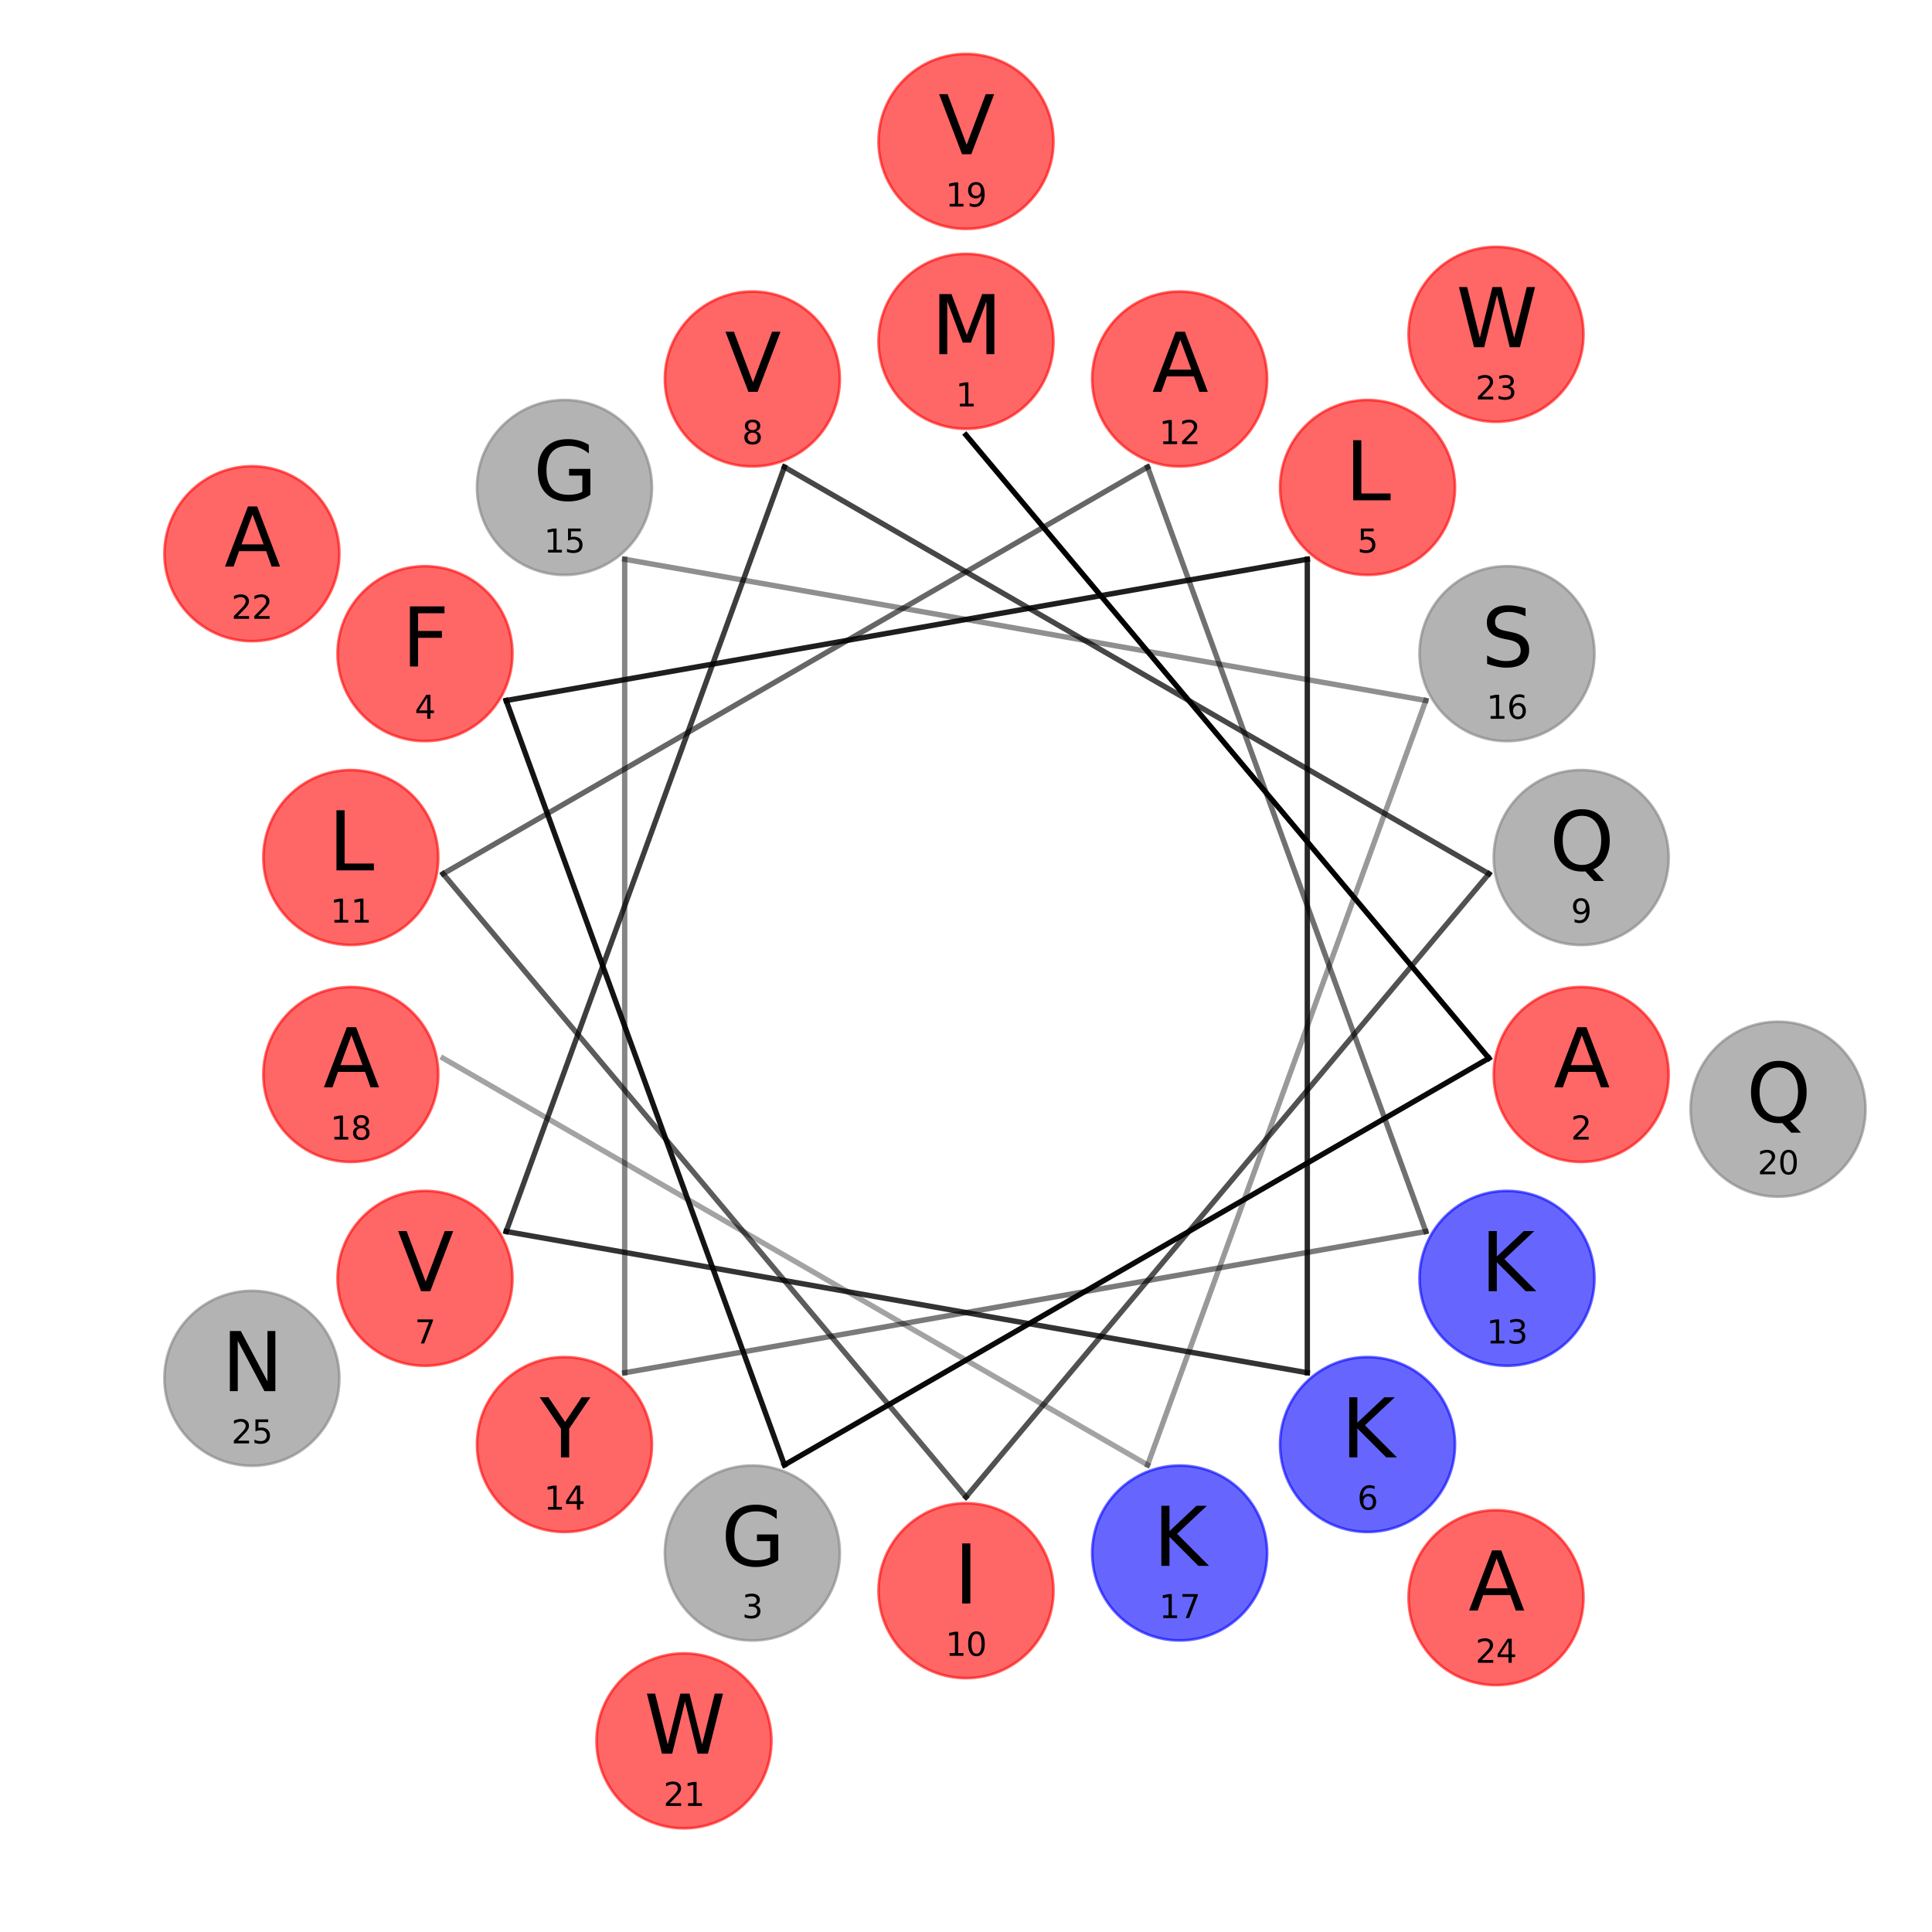 <?xml version="1.0" encoding="utf-8" standalone="no"?>
<!DOCTYPE svg PUBLIC "-//W3C//DTD SVG 1.1//EN"
  "http://www.w3.org/Graphics/SVG/1.1/DTD/svg11.dtd">
<svg xmlns:xlink="http://www.w3.org/1999/xlink" width="720pt" height="720pt" viewBox="0 0 720 720" xmlns="http://www.w3.org/2000/svg" version="1.1">
 <defs>
  <style type="text/css">*{stroke-linejoin: round; stroke-linecap: butt}</style>
 </defs>
 <g id="figure_1">
  <g id="patch_1">
   <path d="M 0 720 
L 720 720 
L 720 0 
L 0 0 
z
" style="fill: #ffffff"/>
  </g>
  <g id="axes_1">
   <g id="line2d_1">
    <path d="M 360 162.12 
L 554.874 394.362 
" clip-path="url(#p268844f912)" style="fill: none; stroke: #000000; stroke-width: 2; stroke-linecap: square"/>
   </g>
   <g id="line2d_2">
    <path d="M 554.874 394.362 
L 292.321 545.946 
" clip-path="url(#p268844f912)" style="fill: none; stroke: #000000; stroke-opacity: 0.96; stroke-width: 2; stroke-linecap: square"/>
   </g>
   <g id="line2d_3">
    <path d="M 292.321 545.946 
L 188.631 261.06 
" clip-path="url(#p268844f912)" style="fill: none; stroke: #000000; stroke-opacity: 0.92; stroke-width: 2; stroke-linecap: square"/>
   </g>
   <g id="line2d_4">
    <path d="M 188.631 261.06 
L 487.195 208.415 
" clip-path="url(#p268844f912)" style="fill: none; stroke: #000000; stroke-opacity: 0.88; stroke-width: 2; stroke-linecap: square"/>
   </g>
   <g id="line2d_5">
    <path d="M 487.195 208.415 
L 487.195 511.585 
" clip-path="url(#p268844f912)" style="fill: none; stroke: #000000; stroke-opacity: 0.84; stroke-width: 2; stroke-linecap: square"/>
   </g>
   <g id="line2d_6">
    <path d="M 487.195 511.585 
L 188.631 458.94 
" clip-path="url(#p268844f912)" style="fill: none; stroke: #000000; stroke-opacity: 0.8; stroke-width: 2; stroke-linecap: square"/>
   </g>
   <g id="line2d_7">
    <path d="M 188.631 458.94 
L 292.321 174.054 
" clip-path="url(#p268844f912)" style="fill: none; stroke: #000000; stroke-opacity: 0.76; stroke-width: 2; stroke-linecap: square"/>
   </g>
   <g id="line2d_8">
    <path d="M 292.321 174.054 
L 554.874 325.638 
" clip-path="url(#p268844f912)" style="fill: none; stroke: #000000; stroke-opacity: 0.72; stroke-width: 2; stroke-linecap: square"/>
   </g>
   <g id="line2d_9">
    <path d="M 554.874 325.638 
L 360 557.88 
" clip-path="url(#p268844f912)" style="fill: none; stroke: #000000; stroke-opacity: 0.68; stroke-width: 2; stroke-linecap: square"/>
   </g>
   <g id="line2d_10">
    <path d="M 360 557.88 
L 165.126 325.638 
" clip-path="url(#p268844f912)" style="fill: none; stroke: #000000; stroke-opacity: 0.64; stroke-width: 2; stroke-linecap: square"/>
   </g>
   <g id="line2d_11">
    <path d="M 165.126 325.638 
L 427.679 174.054 
" clip-path="url(#p268844f912)" style="fill: none; stroke: #000000; stroke-opacity: 0.6; stroke-width: 2; stroke-linecap: square"/>
   </g>
   <g id="line2d_12">
    <path d="M 427.679 174.054 
L 531.369 458.94 
" clip-path="url(#p268844f912)" style="fill: none; stroke: #000000; stroke-opacity: 0.56; stroke-width: 2; stroke-linecap: square"/>
   </g>
   <g id="line2d_13">
    <path d="M 531.369 458.94 
L 232.805 511.585 
" clip-path="url(#p268844f912)" style="fill: none; stroke: #000000; stroke-opacity: 0.52; stroke-width: 2; stroke-linecap: square"/>
   </g>
   <g id="line2d_14">
    <path d="M 232.805 511.585 
L 232.805 208.415 
" clip-path="url(#p268844f912)" style="fill: none; stroke: #000000; stroke-opacity: 0.48; stroke-width: 2; stroke-linecap: square"/>
   </g>
   <g id="line2d_15">
    <path d="M 232.805 208.415 
L 531.369 261.06 
" clip-path="url(#p268844f912)" style="fill: none; stroke: #000000; stroke-opacity: 0.44; stroke-width: 2; stroke-linecap: square"/>
   </g>
   <g id="line2d_16">
    <path d="M 531.369 261.06 
L 427.679 545.946 
" clip-path="url(#p268844f912)" style="fill: none; stroke: #000000; stroke-opacity: 0.4; stroke-width: 2; stroke-linecap: square"/>
   </g>
   <g id="line2d_17">
    <path d="M 427.679 545.946 
L 165.126 394.362 
" clip-path="url(#p268844f912)" style="fill: none; stroke: #000000; stroke-opacity: 0.36; stroke-width: 2; stroke-linecap: square"/>
   </g>
   <g id="patch_2">
    <path d="M 360 159.792 
C 368.643 159.792 376.934 156.358 383.046 150.246 
C 389.158 144.134 392.592 135.843 392.592 127.2 
C 392.592 118.557 389.158 110.266 383.046 104.154 
C 376.934 98.042 368.643 94.608 360 94.608 
C 351.357 94.608 343.066 98.042 336.954 104.154 
C 330.842 110.266 327.408 118.557 327.408 127.2 
C 327.408 135.843 330.842 144.134 336.954 150.246 
C 343.066 156.358 351.357 159.792 360 159.792 
z
" clip-path="url(#p268844f912)" style="fill: #ff0000; opacity: 0.6; stroke: #ff0000; stroke-linejoin: miter"/>
   </g>
   <g id="patch_3">
    <path d="M 589.263 433.017 
C 597.907 433.017 606.197 429.583 612.309 423.471 
C 618.421 417.359 621.855 409.069 621.855 400.425 
C 621.855 391.782 618.421 383.491 612.309 377.379 
C 606.197 371.267 597.907 367.833 589.263 367.833 
C 580.62 367.833 572.329 371.267 566.217 377.379 
C 560.105 383.491 556.671 391.782 556.671 400.425 
C 556.671 409.069 560.105 417.359 566.217 423.471 
C 572.329 429.583 580.62 433.017 589.263 433.017 
z
" clip-path="url(#p268844f912)" style="fill: #ff0000; opacity: 0.6; stroke: #ff0000; stroke-linejoin: miter"/>
   </g>
   <g id="patch_4">
    <path d="M 280.378 611.352 
C 289.021 611.352 297.312 607.918 303.424 601.806 
C 309.536 595.695 312.97 587.404 312.97 578.76 
C 312.97 570.117 309.536 561.826 303.424 555.714 
C 297.312 549.603 289.021 546.168 280.378 546.168 
C 271.734 546.168 263.444 549.603 257.332 555.714 
C 251.22 561.826 247.786 570.117 247.786 578.76 
C 247.786 587.404 251.22 595.695 257.332 601.806 
C 263.444 607.918 271.734 611.352 280.378 611.352 
z
" clip-path="url(#p268844f912)" style="fill: #808080; opacity: 0.6; stroke: #808080; stroke-linejoin: miter"/>
   </g>
   <g id="patch_5">
    <path d="M 158.389 276.192 
C 167.033 276.192 175.323 272.758 181.435 266.646 
C 187.547 260.534 190.981 252.243 190.981 243.6 
C 190.981 234.957 187.547 226.666 181.435 220.554 
C 175.323 214.442 167.033 211.008 158.389 211.008 
C 149.746 211.008 141.455 214.442 135.343 220.554 
C 129.231 226.666 125.797 234.957 125.797 243.6 
C 125.797 252.243 129.231 260.534 135.343 266.646 
C 141.455 272.758 149.746 276.192 158.389 276.192 
z
" clip-path="url(#p268844f912)" style="fill: #ff0000; opacity: 0.6; stroke: #ff0000; stroke-linejoin: miter"/>
   </g>
   <g id="patch_6">
    <path d="M 509.641 214.257 
C 518.284 214.257 526.575 210.823 532.687 204.711 
C 538.799 198.599 542.233 190.308 542.233 181.665 
C 542.233 173.021 538.799 164.731 532.687 158.619 
C 526.575 152.507 518.284 149.073 509.641 149.073 
C 500.997 149.073 492.707 152.507 486.595 158.619 
C 480.483 164.731 477.049 173.021 477.049 181.665 
C 477.049 190.308 480.483 198.599 486.595 204.711 
C 492.707 210.823 500.997 214.257 509.641 214.257 
z
" clip-path="url(#p268844f912)" style="fill: #ff0000; opacity: 0.6; stroke: #ff0000; stroke-linejoin: miter"/>
   </g>
   <g id="patch_7">
    <path d="M 509.641 570.927 
C 518.284 570.927 526.575 567.493 532.687 561.381 
C 538.799 555.269 542.233 546.979 542.233 538.335 
C 542.233 529.692 538.799 521.401 532.687 515.289 
C 526.575 509.177 518.284 505.743 509.641 505.743 
C 500.997 505.743 492.707 509.177 486.595 515.289 
C 480.483 521.401 477.049 529.692 477.049 538.335 
C 477.049 546.979 480.483 555.269 486.595 561.381 
C 492.707 567.493 500.997 570.927 509.641 570.927 
z
" clip-path="url(#p268844f912)" style="fill: #0000ff; opacity: 0.6; stroke: #0000ff; stroke-linejoin: miter"/>
   </g>
   <g id="patch_8">
    <path d="M 158.389 508.992 
C 167.033 508.992 175.323 505.558 181.435 499.446 
C 187.547 493.334 190.981 485.043 190.981 476.4 
C 190.981 467.757 187.547 459.466 181.435 453.354 
C 175.323 447.242 167.033 443.808 158.389 443.808 
C 149.746 443.808 141.455 447.242 135.343 453.354 
C 129.231 459.466 125.797 467.757 125.797 476.4 
C 125.797 485.043 129.231 493.334 135.343 499.446 
C 141.455 505.558 149.746 508.992 158.389 508.992 
z
" clip-path="url(#p268844f912)" style="fill: #ff0000; opacity: 0.6; stroke: #ff0000; stroke-linejoin: miter"/>
   </g>
   <g id="patch_9">
    <path d="M 280.378 173.832 
C 289.021 173.832 297.312 170.397 303.424 164.286 
C 309.536 158.174 312.97 149.883 312.97 141.24 
C 312.97 132.596 309.536 124.305 303.424 118.194 
C 297.312 112.082 289.021 108.648 280.378 108.648 
C 271.734 108.648 263.444 112.082 257.332 118.194 
C 251.22 124.305 247.786 132.596 247.786 141.24 
C 247.786 149.883 251.22 158.174 257.332 164.286 
C 263.444 170.397 271.734 173.832 280.378 173.832 
z
" clip-path="url(#p268844f912)" style="fill: #ff0000; opacity: 0.6; stroke: #ff0000; stroke-linejoin: miter"/>
   </g>
   <g id="patch_10">
    <path d="M 589.263 352.167 
C 597.907 352.167 606.197 348.733 612.309 342.621 
C 618.421 336.509 621.855 328.218 621.855 319.575 
C 621.855 310.931 618.421 302.641 612.309 296.529 
C 606.197 290.417 597.907 286.983 589.263 286.983 
C 580.62 286.983 572.329 290.417 566.217 296.529 
C 560.105 302.641 556.671 310.931 556.671 319.575 
C 556.671 328.218 560.105 336.509 566.217 342.621 
C 572.329 348.733 580.62 352.167 589.263 352.167 
z
" clip-path="url(#p268844f912)" style="fill: #808080; opacity: 0.6; stroke: #808080; stroke-linejoin: miter"/>
   </g>
   <g id="patch_11">
    <path d="M 360 625.392 
C 368.643 625.392 376.934 621.958 383.046 615.846 
C 389.158 609.734 392.592 601.443 392.592 592.8 
C 392.592 584.157 389.158 575.866 383.046 569.754 
C 376.934 563.642 368.643 560.208 360 560.208 
C 351.357 560.208 343.066 563.642 336.954 569.754 
C 330.842 575.866 327.408 584.157 327.408 592.8 
C 327.408 601.443 330.842 609.734 336.954 615.846 
C 343.066 621.958 351.357 625.392 360 625.392 
z
" clip-path="url(#p268844f912)" style="fill: #ff0000; opacity: 0.6; stroke: #ff0000; stroke-linejoin: miter"/>
   </g>
   <g id="patch_12">
    <path d="M 130.737 352.167 
C 139.38 352.167 147.671 348.733 153.783 342.621 
C 159.895 336.509 163.329 328.218 163.329 319.575 
C 163.329 310.931 159.895 302.641 153.783 296.529 
C 147.671 290.417 139.38 286.983 130.737 286.983 
C 122.093 286.983 113.803 290.417 107.691 296.529 
C 101.579 302.641 98.145 310.931 98.145 319.575 
C 98.145 328.218 101.579 336.509 107.691 342.621 
C 113.803 348.733 122.093 352.167 130.737 352.167 
z
" clip-path="url(#p268844f912)" style="fill: #ff0000; opacity: 0.6; stroke: #ff0000; stroke-linejoin: miter"/>
   </g>
   <g id="patch_13">
    <path d="M 439.622 173.832 
C 448.266 173.832 456.556 170.397 462.668 164.286 
C 468.78 158.174 472.214 149.883 472.214 141.24 
C 472.214 132.596 468.78 124.305 462.668 118.194 
C 456.556 112.082 448.266 108.648 439.622 108.648 
C 430.979 108.648 422.688 112.082 416.576 118.194 
C 410.464 124.305 407.03 132.596 407.03 141.24 
C 407.03 149.883 410.464 158.174 416.576 164.286 
C 422.688 170.397 430.979 173.832 439.622 173.832 
z
" clip-path="url(#p268844f912)" style="fill: #ff0000; opacity: 0.6; stroke: #ff0000; stroke-linejoin: miter"/>
   </g>
   <g id="patch_14">
    <path d="M 561.611 508.992 
C 570.254 508.992 578.545 505.558 584.657 499.446 
C 590.769 493.334 594.203 485.043 594.203 476.4 
C 594.203 467.757 590.769 459.466 584.657 453.354 
C 578.545 447.242 570.254 443.808 561.611 443.808 
C 552.967 443.808 544.677 447.242 538.565 453.354 
C 532.453 459.466 529.019 467.757 529.019 476.4 
C 529.019 485.043 532.453 493.334 538.565 499.446 
C 544.677 505.558 552.967 508.992 561.611 508.992 
z
" clip-path="url(#p268844f912)" style="fill: #0000ff; opacity: 0.6; stroke: #0000ff; stroke-linejoin: miter"/>
   </g>
   <g id="patch_15">
    <path d="M 210.359 570.927 
C 219.003 570.927 227.293 567.493 233.405 561.381 
C 239.517 555.269 242.951 546.979 242.951 538.335 
C 242.951 529.692 239.517 521.401 233.405 515.289 
C 227.293 509.177 219.003 505.743 210.359 505.743 
C 201.716 505.743 193.425 509.177 187.313 515.289 
C 181.201 521.401 177.767 529.692 177.767 538.335 
C 177.767 546.979 181.201 555.269 187.313 561.381 
C 193.425 567.493 201.716 570.927 210.359 570.927 
z
" clip-path="url(#p268844f912)" style="fill: #ff0000; opacity: 0.6; stroke: #ff0000; stroke-linejoin: miter"/>
   </g>
   <g id="patch_16">
    <path d="M 210.359 214.257 
C 219.003 214.257 227.293 210.823 233.405 204.711 
C 239.517 198.599 242.951 190.308 242.951 181.665 
C 242.951 173.021 239.517 164.731 233.405 158.619 
C 227.293 152.507 219.003 149.073 210.359 149.073 
C 201.716 149.073 193.425 152.507 187.313 158.619 
C 181.201 164.731 177.767 173.021 177.767 181.665 
C 177.767 190.308 181.201 198.599 187.313 204.711 
C 193.425 210.823 201.716 214.257 210.359 214.257 
z
" clip-path="url(#p268844f912)" style="fill: #808080; opacity: 0.6; stroke: #808080; stroke-linejoin: miter"/>
   </g>
   <g id="patch_17">
    <path d="M 561.611 276.192 
C 570.254 276.192 578.545 272.758 584.657 266.646 
C 590.769 260.534 594.203 252.243 594.203 243.6 
C 594.203 234.957 590.769 226.666 584.657 220.554 
C 578.545 214.442 570.254 211.008 561.611 211.008 
C 552.967 211.008 544.677 214.442 538.565 220.554 
C 532.453 226.666 529.019 234.957 529.019 243.6 
C 529.019 252.243 532.453 260.534 538.565 266.646 
C 544.677 272.758 552.967 276.192 561.611 276.192 
z
" clip-path="url(#p268844f912)" style="fill: #808080; opacity: 0.6; stroke: #808080; stroke-linejoin: miter"/>
   </g>
   <g id="patch_18">
    <path d="M 439.622 611.352 
C 448.266 611.352 456.556 607.918 462.668 601.806 
C 468.78 595.695 472.214 587.404 472.214 578.76 
C 472.214 570.117 468.78 561.826 462.668 555.714 
C 456.556 549.603 448.266 546.168 439.622 546.168 
C 430.979 546.168 422.688 549.603 416.576 555.714 
C 410.464 561.826 407.03 570.117 407.03 578.76 
C 407.03 587.404 410.464 595.695 416.576 601.806 
C 422.688 607.918 430.979 611.352 439.622 611.352 
z
" clip-path="url(#p268844f912)" style="fill: #0000ff; opacity: 0.6; stroke: #0000ff; stroke-linejoin: miter"/>
   </g>
   <g id="patch_19">
    <path d="M 130.737 433.017 
C 139.38 433.017 147.671 429.583 153.783 423.471 
C 159.895 417.359 163.329 409.069 163.329 400.425 
C 163.329 391.782 159.895 383.491 153.783 377.379 
C 147.671 371.267 139.38 367.833 130.737 367.833 
C 122.093 367.833 113.803 371.267 107.691 377.379 
C 101.579 383.491 98.145 391.782 98.145 400.425 
C 98.145 409.069 101.579 417.359 107.691 423.471 
C 113.803 429.583 122.093 433.017 130.737 433.017 
z
" clip-path="url(#p268844f912)" style="fill: #ff0000; opacity: 0.6; stroke: #ff0000; stroke-linejoin: miter"/>
   </g>
   <g id="patch_20">
    <path d="M 360 85.296 
C 368.643 85.296 376.934 81.862 383.046 75.75 
C 389.158 69.638 392.592 61.347 392.592 52.704 
C 392.592 44.061 389.158 35.77 383.046 29.658 
C 376.934 23.546 368.643 20.112 360 20.112 
C 351.357 20.112 343.066 23.546 336.954 29.658 
C 330.842 35.77 327.408 44.061 327.408 52.704 
C 327.408 61.347 330.842 69.638 336.954 75.75 
C 343.066 81.862 351.357 85.296 360 85.296 
z
" clip-path="url(#p268844f912)" style="fill: #ff0000; opacity: 0.6; stroke: #ff0000; stroke-linejoin: miter"/>
   </g>
   <g id="patch_21">
    <path d="M 662.627 445.953 
C 671.271 445.953 679.562 442.519 685.674 436.407 
C 691.785 430.296 695.219 422.005 695.219 413.361 
C 695.219 404.718 691.785 396.427 685.674 390.315 
C 679.562 384.203 671.271 380.769 662.627 380.769 
C 653.984 380.769 645.693 384.203 639.581 390.315 
C 633.47 396.427 630.035 404.718 630.035 413.361 
C 630.035 422.005 633.47 430.296 639.581 436.407 
C 645.693 442.519 653.984 445.953 662.627 445.953 
z
" clip-path="url(#p268844f912)" style="fill: #808080; opacity: 0.6; stroke: #808080; stroke-linejoin: miter"/>
   </g>
   <g id="patch_22">
    <path d="M 254.899 681.356 
C 263.542 681.356 271.833 677.922 277.945 671.81 
C 284.056 665.698 287.491 657.407 287.491 648.764 
C 287.491 640.12 284.056 631.83 277.945 625.718 
C 271.833 619.606 263.542 616.172 254.899 616.172 
C 246.255 616.172 237.964 619.606 231.853 625.718 
C 225.741 631.83 222.307 640.12 222.307 648.764 
C 222.307 657.407 225.741 665.698 231.853 671.81 
C 237.964 677.922 246.255 681.356 254.899 681.356 
z
" clip-path="url(#p268844f912)" style="fill: #ff0000; opacity: 0.6; stroke: #ff0000; stroke-linejoin: miter"/>
   </g>
   <g id="patch_23">
    <path d="M 93.874 238.944 
C 102.517 238.944 110.808 235.51 116.92 229.398 
C 123.032 223.286 126.466 214.995 126.466 206.352 
C 126.466 197.709 123.032 189.418 116.92 183.306 
C 110.808 177.194 102.517 173.76 93.874 173.76 
C 85.23 173.76 76.94 177.194 70.828 183.306 
C 64.716 189.418 61.282 197.709 61.282 206.352 
C 61.282 214.995 64.716 223.286 70.828 229.398 
C 76.94 235.51 85.23 238.944 93.874 238.944 
z
" clip-path="url(#p268844f912)" style="fill: #ff0000; opacity: 0.6; stroke: #ff0000; stroke-linejoin: miter"/>
   </g>
   <g id="patch_24">
    <path d="M 557.526 157.19 
C 566.17 157.19 574.46 153.756 580.572 147.644 
C 586.684 141.532 590.118 133.241 590.118 124.598 
C 590.118 115.954 586.684 107.663 580.572 101.552 
C 574.46 95.44 566.17 92.006 557.526 92.006 
C 548.883 92.006 540.592 95.44 534.48 101.552 
C 528.368 107.663 524.934 115.954 524.934 124.598 
C 524.934 133.241 528.368 141.532 534.48 147.644 
C 540.592 153.756 548.883 157.19 557.526 157.19 
z
" clip-path="url(#p268844f912)" style="fill: #ff0000; opacity: 0.6; stroke: #ff0000; stroke-linejoin: miter"/>
   </g>
   <g id="patch_25">
    <path d="M 557.526 627.994 
C 566.17 627.994 574.46 624.56 580.572 618.448 
C 586.684 612.337 590.118 604.046 590.118 595.402 
C 590.118 586.759 586.684 578.468 580.572 572.356 
C 574.46 566.244 566.17 562.81 557.526 562.81 
C 548.883 562.81 540.592 566.244 534.48 572.356 
C 528.368 578.468 524.934 586.759 524.934 595.402 
C 524.934 604.046 528.368 612.337 534.48 618.448 
C 540.592 624.56 548.883 627.994 557.526 627.994 
z
" clip-path="url(#p268844f912)" style="fill: #ff0000; opacity: 0.6; stroke: #ff0000; stroke-linejoin: miter"/>
   </g>
   <g id="patch_26">
    <path d="M 93.874 546.24 
C 102.517 546.24 110.808 542.806 116.92 536.694 
C 123.032 530.582 126.466 522.291 126.466 513.648 
C 126.466 505.005 123.032 496.714 116.92 490.602 
C 110.808 484.49 102.517 481.056 93.874 481.056 
C 85.23 481.056 76.94 484.49 70.828 490.602 
C 64.716 496.714 61.282 505.005 61.282 513.648 
C 61.282 522.291 64.716 530.582 70.828 536.694 
C 76.94 542.806 85.23 546.24 93.874 546.24 
z
" clip-path="url(#p268844f912)" style="fill: #808080; opacity: 0.6; stroke: #808080; stroke-linejoin: miter"/>
   </g>
   <g id="text_1">
    <!-- M -->
    <g transform="translate(347.058 131.986) scale(0.3 -0.3)">
     <defs>
      <path id="DejaVuSans-4d" d="M 628 4666 
L 1569 4666 
L 2759 1491 
L 3956 4666 
L 4897 4666 
L 4897 0 
L 4281 0 
L 4281 4097 
L 3078 897 
L 2444 897 
L 1241 4097 
L 1241 0 
L 628 0 
L 628 4666 
z
" transform="scale(0.016)"/>
     </defs>
     <use xlink:href="#DejaVuSans-4d"/>
    </g>
   </g>
   <g id="text_2">
    <!-- 1 -->
    <g transform="translate(356.183 151.463) scale(0.12 -0.12)">
     <defs>
      <path id="DejaVuSans-31" d="M 794 531 
L 1825 531 
L 1825 4091 
L 703 3866 
L 703 4441 
L 1819 4666 
L 2450 4666 
L 2450 531 
L 3481 531 
L 3481 0 
L 794 0 
L 794 531 
z
" transform="scale(0.016)"/>
     </defs>
     <use xlink:href="#DejaVuSans-31"/>
    </g>
   </g>
   <g id="text_3">
    <!-- A -->
    <g transform="translate(579.002 405.211) scale(0.3 -0.3)">
     <defs>
      <path id="DejaVuSans-41" d="M 2188 4044 
L 1331 1722 
L 3047 1722 
L 2188 4044 
z
M 1831 4666 
L 2547 4666 
L 4325 0 
L 3669 0 
L 3244 1197 
L 1141 1197 
L 716 0 
L 50 0 
L 1831 4666 
z
" transform="scale(0.016)"/>
     </defs>
     <use xlink:href="#DejaVuSans-41"/>
    </g>
   </g>
   <g id="text_4">
    <!-- 2 -->
    <g transform="translate(585.446 424.689) scale(0.12 -0.12)">
     <defs>
      <path id="DejaVuSans-32" d="M 1228 531 
L 3431 531 
L 3431 0 
L 469 0 
L 469 531 
Q 828 903 1448 1529 
Q 2069 2156 2228 2338 
Q 2531 2678 2651 2914 
Q 2772 3150 2772 3378 
Q 2772 3750 2511 3984 
Q 2250 4219 1831 4219 
Q 1534 4219 1204 4116 
Q 875 4013 500 3803 
L 500 4441 
Q 881 4594 1212 4672 
Q 1544 4750 1819 4750 
Q 2544 4750 2975 4387 
Q 3406 4025 3406 3419 
Q 3406 3131 3298 2873 
Q 3191 2616 2906 2266 
Q 2828 2175 2409 1742 
Q 1991 1309 1228 531 
z
" transform="scale(0.016)"/>
     </defs>
     <use xlink:href="#DejaVuSans-32"/>
    </g>
   </g>
   <g id="text_5">
    <!-- G -->
    <g transform="translate(268.755 583.547) scale(0.3 -0.3)">
     <defs>
      <path id="DejaVuSans-47" d="M 3809 666 
L 3809 1919 
L 2778 1919 
L 2778 2438 
L 4434 2438 
L 4434 434 
Q 4069 175 3628 42 
Q 3188 -91 2688 -91 
Q 1594 -91 976 548 
Q 359 1188 359 2328 
Q 359 3472 976 4111 
Q 1594 4750 2688 4750 
Q 3144 4750 3555 4637 
Q 3966 4525 4313 4306 
L 4313 3634 
Q 3963 3931 3569 4081 
Q 3175 4231 2741 4231 
Q 1884 4231 1454 3753 
Q 1025 3275 1025 2328 
Q 1025 1384 1454 906 
Q 1884 428 2741 428 
Q 3075 428 3337 486 
Q 3600 544 3809 666 
z
" transform="scale(0.016)"/>
     </defs>
     <use xlink:href="#DejaVuSans-47"/>
    </g>
   </g>
   <g id="text_6">
    <!-- 3 -->
    <g transform="translate(276.56 603.024) scale(0.12 -0.12)">
     <defs>
      <path id="DejaVuSans-33" d="M 2597 2516 
Q 3050 2419 3304 2112 
Q 3559 1806 3559 1356 
Q 3559 666 3084 287 
Q 2609 -91 1734 -91 
Q 1441 -91 1130 -33 
Q 819 25 488 141 
L 488 750 
Q 750 597 1062 519 
Q 1375 441 1716 441 
Q 2309 441 2620 675 
Q 2931 909 2931 1356 
Q 2931 1769 2642 2001 
Q 2353 2234 1838 2234 
L 1294 2234 
L 1294 2753 
L 1863 2753 
Q 2328 2753 2575 2939 
Q 2822 3125 2822 3475 
Q 2822 3834 2567 4026 
Q 2313 4219 1838 4219 
Q 1578 4219 1281 4162 
Q 984 4106 628 3988 
L 628 4550 
Q 988 4650 1302 4700 
Q 1616 4750 1894 4750 
Q 2613 4750 3031 4423 
Q 3450 4097 3450 3541 
Q 3450 3153 3228 2886 
Q 3006 2619 2597 2516 
z
" transform="scale(0.016)"/>
     </defs>
     <use xlink:href="#DejaVuSans-33"/>
    </g>
   </g>
   <g id="text_7">
    <!-- F -->
    <g transform="translate(149.762 248.386) scale(0.3 -0.3)">
     <defs>
      <path id="DejaVuSans-46" d="M 628 4666 
L 3309 4666 
L 3309 4134 
L 1259 4134 
L 1259 2759 
L 3109 2759 
L 3109 2228 
L 1259 2228 
L 1259 0 
L 628 0 
L 628 4666 
z
" transform="scale(0.016)"/>
     </defs>
     <use xlink:href="#DejaVuSans-46"/>
    </g>
   </g>
   <g id="text_8">
    <!-- 4 -->
    <g transform="translate(154.572 267.863) scale(0.12 -0.12)">
     <defs>
      <path id="DejaVuSans-34" d="M 2419 4116 
L 825 1625 
L 2419 1625 
L 2419 4116 
z
M 2253 4666 
L 3047 4666 
L 3047 1625 
L 3713 1625 
L 3713 1100 
L 3047 1100 
L 3047 0 
L 2419 0 
L 2419 1100 
L 313 1100 
L 313 1709 
L 2253 4666 
z
" transform="scale(0.016)"/>
     </defs>
     <use xlink:href="#DejaVuSans-34"/>
    </g>
   </g>
   <g id="text_9">
    <!-- L -->
    <g transform="translate(501.283 186.451) scale(0.3 -0.3)">
     <defs>
      <path id="DejaVuSans-4c" d="M 628 4666 
L 1259 4666 
L 1259 531 
L 3531 531 
L 3531 0 
L 628 0 
L 628 4666 
z
" transform="scale(0.016)"/>
     </defs>
     <use xlink:href="#DejaVuSans-4c"/>
    </g>
   </g>
   <g id="text_10">
    <!-- 5 -->
    <g transform="translate(505.823 205.928) scale(0.12 -0.12)">
     <defs>
      <path id="DejaVuSans-35" d="M 691 4666 
L 3169 4666 
L 3169 4134 
L 1269 4134 
L 1269 2991 
Q 1406 3038 1543 3061 
Q 1681 3084 1819 3084 
Q 2600 3084 3056 2656 
Q 3513 2228 3513 1497 
Q 3513 744 3044 326 
Q 2575 -91 1722 -91 
Q 1428 -91 1123 -41 
Q 819 9 494 109 
L 494 744 
Q 775 591 1075 516 
Q 1375 441 1709 441 
Q 2250 441 2565 725 
Q 2881 1009 2881 1497 
Q 2881 1984 2565 2268 
Q 2250 2553 1709 2553 
Q 1456 2553 1204 2497 
Q 953 2441 691 2322 
L 691 4666 
z
" transform="scale(0.016)"/>
     </defs>
     <use xlink:href="#DejaVuSans-35"/>
    </g>
   </g>
   <g id="text_11">
    <!-- K -->
    <g transform="translate(499.804 543.121) scale(0.3 -0.3)">
     <defs>
      <path id="DejaVuSans-4b" d="M 628 4666 
L 1259 4666 
L 1259 2694 
L 3353 4666 
L 4166 4666 
L 1850 2491 
L 4331 0 
L 3500 0 
L 1259 2247 
L 1259 0 
L 628 0 
L 628 4666 
z
" transform="scale(0.016)"/>
     </defs>
     <use xlink:href="#DejaVuSans-4b"/>
    </g>
   </g>
   <g id="text_12">
    <!-- 6 -->
    <g transform="translate(505.823 562.598) scale(0.12 -0.12)">
     <defs>
      <path id="DejaVuSans-36" d="M 2113 2584 
Q 1688 2584 1439 2293 
Q 1191 2003 1191 1497 
Q 1191 994 1439 701 
Q 1688 409 2113 409 
Q 2538 409 2786 701 
Q 3034 994 3034 1497 
Q 3034 2003 2786 2293 
Q 2538 2584 2113 2584 
z
M 3366 4563 
L 3366 3988 
Q 3128 4100 2886 4159 
Q 2644 4219 2406 4219 
Q 1781 4219 1451 3797 
Q 1122 3375 1075 2522 
Q 1259 2794 1537 2939 
Q 1816 3084 2150 3084 
Q 2853 3084 3261 2657 
Q 3669 2231 3669 1497 
Q 3669 778 3244 343 
Q 2819 -91 2113 -91 
Q 1303 -91 875 529 
Q 447 1150 447 2328 
Q 447 3434 972 4092 
Q 1497 4750 2381 4750 
Q 2619 4750 2861 4703 
Q 3103 4656 3366 4563 
z
" transform="scale(0.016)"/>
     </defs>
     <use xlink:href="#DejaVuSans-36"/>
    </g>
   </g>
   <g id="text_13">
    <!-- V -->
    <g transform="translate(148.128 481.186) scale(0.3 -0.3)">
     <defs>
      <path id="DejaVuSans-56" d="M 1831 0 
L 50 4666 
L 709 4666 
L 2188 738 
L 3669 4666 
L 4325 4666 
L 2547 0 
L 1831 0 
z
" transform="scale(0.016)"/>
     </defs>
     <use xlink:href="#DejaVuSans-56"/>
    </g>
   </g>
   <g id="text_14">
    <!-- 7 -->
    <g transform="translate(154.572 500.663) scale(0.12 -0.12)">
     <defs>
      <path id="DejaVuSans-37" d="M 525 4666 
L 3525 4666 
L 3525 4397 
L 1831 0 
L 1172 0 
L 2766 4134 
L 525 4134 
L 525 4666 
z
" transform="scale(0.016)"/>
     </defs>
     <use xlink:href="#DejaVuSans-37"/>
    </g>
   </g>
   <g id="text_15">
    <!-- V -->
    <g transform="translate(270.117 146.026) scale(0.3 -0.3)">
     <use xlink:href="#DejaVuSans-56"/>
    </g>
   </g>
   <g id="text_16">
    <!-- 8 -->
    <g transform="translate(276.56 165.503) scale(0.12 -0.12)">
     <defs>
      <path id="DejaVuSans-38" d="M 2034 2216 
Q 1584 2216 1326 1975 
Q 1069 1734 1069 1313 
Q 1069 891 1326 650 
Q 1584 409 2034 409 
Q 2484 409 2743 651 
Q 3003 894 3003 1313 
Q 3003 1734 2745 1975 
Q 2488 2216 2034 2216 
z
M 1403 2484 
Q 997 2584 770 2862 
Q 544 3141 544 3541 
Q 544 4100 942 4425 
Q 1341 4750 2034 4750 
Q 2731 4750 3128 4425 
Q 3525 4100 3525 3541 
Q 3525 3141 3298 2862 
Q 3072 2584 2669 2484 
Q 3125 2378 3379 2068 
Q 3634 1759 3634 1313 
Q 3634 634 3220 271 
Q 2806 -91 2034 -91 
Q 1263 -91 848 271 
Q 434 634 434 1313 
Q 434 1759 690 2068 
Q 947 2378 1403 2484 
z
M 1172 3481 
Q 1172 3119 1398 2916 
Q 1625 2713 2034 2713 
Q 2441 2713 2670 2916 
Q 2900 3119 2900 3481 
Q 2900 3844 2670 4047 
Q 2441 4250 2034 4250 
Q 1625 4250 1398 4047 
Q 1172 3844 1172 3481 
z
" transform="scale(0.016)"/>
     </defs>
     <use xlink:href="#DejaVuSans-38"/>
    </g>
   </g>
   <g id="text_17">
    <!-- Q -->
    <g transform="translate(577.455 324.361) scale(0.3 -0.3)">
     <defs>
      <path id="DejaVuSans-51" d="M 2522 4238 
Q 1834 4238 1429 3725 
Q 1025 3213 1025 2328 
Q 1025 1447 1429 934 
Q 1834 422 2522 422 
Q 3209 422 3611 934 
Q 4013 1447 4013 2328 
Q 4013 3213 3611 3725 
Q 3209 4238 2522 4238 
z
M 3406 84 
L 4238 -825 
L 3475 -825 
L 2784 -78 
Q 2681 -84 2626 -87 
Q 2572 -91 2522 -91 
Q 1538 -91 948 567 
Q 359 1225 359 2328 
Q 359 3434 948 4092 
Q 1538 4750 2522 4750 
Q 3503 4750 4090 4092 
Q 4678 3434 4678 2328 
Q 4678 1516 4351 937 
Q 4025 359 3406 84 
z
" transform="scale(0.016)"/>
     </defs>
     <use xlink:href="#DejaVuSans-51"/>
    </g>
   </g>
   <g id="text_18">
    <!-- 9 -->
    <g transform="translate(585.446 343.838) scale(0.12 -0.12)">
     <defs>
      <path id="DejaVuSans-39" d="M 703 97 
L 703 672 
Q 941 559 1184 500 
Q 1428 441 1663 441 
Q 2288 441 2617 861 
Q 2947 1281 2994 2138 
Q 2813 1869 2534 1725 
Q 2256 1581 1919 1581 
Q 1219 1581 811 2004 
Q 403 2428 403 3163 
Q 403 3881 828 4315 
Q 1253 4750 1959 4750 
Q 2769 4750 3195 4129 
Q 3622 3509 3622 2328 
Q 3622 1225 3098 567 
Q 2575 -91 1691 -91 
Q 1453 -91 1209 -44 
Q 966 3 703 97 
z
M 1959 2075 
Q 2384 2075 2632 2365 
Q 2881 2656 2881 3163 
Q 2881 3666 2632 3958 
Q 2384 4250 1959 4250 
Q 1534 4250 1286 3958 
Q 1038 3666 1038 3163 
Q 1038 2656 1286 2365 
Q 1534 2075 1959 2075 
z
" transform="scale(0.016)"/>
     </defs>
     <use xlink:href="#DejaVuSans-39"/>
    </g>
   </g>
   <g id="text_19">
    <!-- I -->
    <g transform="translate(355.575 597.586) scale(0.3 -0.3)">
     <defs>
      <path id="DejaVuSans-49" d="M 628 4666 
L 1259 4666 
L 1259 0 
L 628 0 
L 628 4666 
z
" transform="scale(0.016)"/>
     </defs>
     <use xlink:href="#DejaVuSans-49"/>
    </g>
   </g>
   <g id="text_20">
    <!-- 10 -->
    <g transform="translate(352.365 617.063) scale(0.12 -0.12)">
     <defs>
      <path id="DejaVuSans-30" d="M 2034 4250 
Q 1547 4250 1301 3770 
Q 1056 3291 1056 2328 
Q 1056 1369 1301 889 
Q 1547 409 2034 409 
Q 2525 409 2770 889 
Q 3016 1369 3016 2328 
Q 3016 3291 2770 3770 
Q 2525 4250 2034 4250 
z
M 2034 4750 
Q 2819 4750 3233 4129 
Q 3647 3509 3647 2328 
Q 3647 1150 3233 529 
Q 2819 -91 2034 -91 
Q 1250 -91 836 529 
Q 422 1150 422 2328 
Q 422 3509 836 4129 
Q 1250 4750 2034 4750 
z
" transform="scale(0.016)"/>
     </defs>
     <use xlink:href="#DejaVuSans-31"/>
     <use xlink:href="#DejaVuSans-30" x="63.623"/>
    </g>
   </g>
   <g id="text_21">
    <!-- L -->
    <g transform="translate(122.379 324.361) scale(0.3 -0.3)">
     <use xlink:href="#DejaVuSans-4c"/>
    </g>
   </g>
   <g id="text_22">
    <!-- 11 -->
    <g transform="translate(123.102 343.838) scale(0.12 -0.12)">
     <use xlink:href="#DejaVuSans-31"/>
     <use xlink:href="#DejaVuSans-31" x="63.623"/>
    </g>
   </g>
   <g id="text_23">
    <!-- A -->
    <g transform="translate(429.361 146.026) scale(0.3 -0.3)">
     <use xlink:href="#DejaVuSans-41"/>
    </g>
   </g>
   <g id="text_24">
    <!-- 12 -->
    <g transform="translate(431.987 165.503) scale(0.12 -0.12)">
     <use xlink:href="#DejaVuSans-31"/>
     <use xlink:href="#DejaVuSans-32" x="63.623"/>
    </g>
   </g>
   <g id="text_25">
    <!-- K -->
    <g transform="translate(551.774 481.186) scale(0.3 -0.3)">
     <use xlink:href="#DejaVuSans-4b"/>
    </g>
   </g>
   <g id="text_26">
    <!-- 13 -->
    <g transform="translate(553.976 500.663) scale(0.12 -0.12)">
     <use xlink:href="#DejaVuSans-31"/>
     <use xlink:href="#DejaVuSans-33" x="63.623"/>
    </g>
   </g>
   <g id="text_27">
    <!-- Y -->
    <g transform="translate(201.197 543.121) scale(0.3 -0.3)">
     <defs>
      <path id="DejaVuSans-59" d="M -13 4666 
L 666 4666 
L 1959 2747 
L 3244 4666 
L 3922 4666 
L 2272 2222 
L 2272 0 
L 1638 0 
L 1638 2222 
L -13 4666 
z
" transform="scale(0.016)"/>
     </defs>
     <use xlink:href="#DejaVuSans-59"/>
    </g>
   </g>
   <g id="text_28">
    <!-- 14 -->
    <g transform="translate(202.724 562.598) scale(0.12 -0.12)">
     <use xlink:href="#DejaVuSans-31"/>
     <use xlink:href="#DejaVuSans-34" x="63.623"/>
    </g>
   </g>
   <g id="text_29">
    <!-- G -->
    <g transform="translate(198.736 186.451) scale(0.3 -0.3)">
     <use xlink:href="#DejaVuSans-47"/>
    </g>
   </g>
   <g id="text_30">
    <!-- 15 -->
    <g transform="translate(202.724 205.928) scale(0.12 -0.12)">
     <use xlink:href="#DejaVuSans-31"/>
     <use xlink:href="#DejaVuSans-35" x="63.623"/>
    </g>
   </g>
   <g id="text_31">
    <!-- S -->
    <g transform="translate(552.088 248.386) scale(0.3 -0.3)">
     <defs>
      <path id="DejaVuSans-53" d="M 3425 4513 
L 3425 3897 
Q 3066 4069 2747 4153 
Q 2428 4238 2131 4238 
Q 1616 4238 1336 4038 
Q 1056 3838 1056 3469 
Q 1056 3159 1242 3001 
Q 1428 2844 1947 2747 
L 2328 2669 
Q 3034 2534 3370 2195 
Q 3706 1856 3706 1288 
Q 3706 609 3251 259 
Q 2797 -91 1919 -91 
Q 1588 -91 1214 -16 
Q 841 59 441 206 
L 441 856 
Q 825 641 1194 531 
Q 1563 422 1919 422 
Q 2459 422 2753 634 
Q 3047 847 3047 1241 
Q 3047 1584 2836 1778 
Q 2625 1972 2144 2069 
L 1759 2144 
Q 1053 2284 737 2584 
Q 422 2884 422 3419 
Q 422 4038 858 4394 
Q 1294 4750 2059 4750 
Q 2388 4750 2728 4690 
Q 3069 4631 3425 4513 
z
" transform="scale(0.016)"/>
     </defs>
     <use xlink:href="#DejaVuSans-53"/>
    </g>
   </g>
   <g id="text_32">
    <!-- 16 -->
    <g transform="translate(553.976 267.863) scale(0.12 -0.12)">
     <use xlink:href="#DejaVuSans-31"/>
     <use xlink:href="#DejaVuSans-36" x="63.623"/>
    </g>
   </g>
   <g id="text_33">
    <!-- K -->
    <g transform="translate(429.786 583.547) scale(0.3 -0.3)">
     <use xlink:href="#DejaVuSans-4b"/>
    </g>
   </g>
   <g id="text_34">
    <!-- 17 -->
    <g transform="translate(431.987 603.024) scale(0.12 -0.12)">
     <use xlink:href="#DejaVuSans-31"/>
     <use xlink:href="#DejaVuSans-37" x="63.623"/>
    </g>
   </g>
   <g id="text_35">
    <!-- A -->
    <g transform="translate(120.476 405.211) scale(0.3 -0.3)">
     <use xlink:href="#DejaVuSans-41"/>
    </g>
   </g>
   <g id="text_36">
    <!-- 18 -->
    <g transform="translate(123.102 424.689) scale(0.12 -0.12)">
     <use xlink:href="#DejaVuSans-31"/>
     <use xlink:href="#DejaVuSans-38" x="63.623"/>
    </g>
   </g>
   <g id="text_37">
    <!-- V -->
    <g transform="translate(349.739 57.49) scale(0.3 -0.3)">
     <use xlink:href="#DejaVuSans-56"/>
    </g>
   </g>
   <g id="text_38">
    <!-- 19 -->
    <g transform="translate(352.365 76.967) scale(0.12 -0.12)">
     <use xlink:href="#DejaVuSans-31"/>
     <use xlink:href="#DejaVuSans-39" x="63.623"/>
    </g>
   </g>
   <g id="text_39">
    <!-- Q -->
    <g transform="translate(650.82 418.148) scale(0.3 -0.3)">
     <use xlink:href="#DejaVuSans-51"/>
    </g>
   </g>
   <g id="text_40">
    <!-- 20 -->
    <g transform="translate(654.992 437.625) scale(0.12 -0.12)">
     <use xlink:href="#DejaVuSans-32"/>
     <use xlink:href="#DejaVuSans-30" x="63.623"/>
    </g>
   </g>
   <g id="text_41">
    <!-- W -->
    <g transform="translate(240.067 653.55) scale(0.3 -0.3)">
     <defs>
      <path id="DejaVuSans-57" d="M 213 4666 
L 850 4666 
L 1831 722 
L 2809 4666 
L 3519 4666 
L 4500 722 
L 5478 4666 
L 6119 4666 
L 4947 0 
L 4153 0 
L 3169 4050 
L 2175 0 
L 1381 0 
L 213 4666 
z
" transform="scale(0.016)"/>
     </defs>
     <use xlink:href="#DejaVuSans-57"/>
    </g>
   </g>
   <g id="text_42">
    <!-- 21 -->
    <g transform="translate(247.264 673.027) scale(0.12 -0.12)">
     <use xlink:href="#DejaVuSans-32"/>
     <use xlink:href="#DejaVuSans-31" x="63.623"/>
    </g>
   </g>
   <g id="text_43">
    <!-- A -->
    <g transform="translate(83.613 211.138) scale(0.3 -0.3)">
     <use xlink:href="#DejaVuSans-41"/>
    </g>
   </g>
   <g id="text_44">
    <!-- 22 -->
    <g transform="translate(86.239 230.615) scale(0.12 -0.12)">
     <use xlink:href="#DejaVuSans-32"/>
     <use xlink:href="#DejaVuSans-32" x="63.623"/>
    </g>
   </g>
   <g id="text_45">
    <!-- W -->
    <g transform="translate(542.695 129.384) scale(0.3 -0.3)">
     <use xlink:href="#DejaVuSans-57"/>
    </g>
   </g>
   <g id="text_46">
    <!-- 23 -->
    <g transform="translate(549.891 148.861) scale(0.12 -0.12)">
     <use xlink:href="#DejaVuSans-32"/>
     <use xlink:href="#DejaVuSans-33" x="63.623"/>
    </g>
   </g>
   <g id="text_47">
    <!-- A -->
    <g transform="translate(547.265 600.189) scale(0.3 -0.3)">
     <use xlink:href="#DejaVuSans-41"/>
    </g>
   </g>
   <g id="text_48">
    <!-- 24 -->
    <g transform="translate(549.891 619.666) scale(0.12 -0.12)">
     <use xlink:href="#DejaVuSans-32"/>
     <use xlink:href="#DejaVuSans-34" x="63.623"/>
    </g>
   </g>
   <g id="text_49">
    <!-- N -->
    <g transform="translate(82.652 518.434) scale(0.3 -0.3)">
     <defs>
      <path id="DejaVuSans-4e" d="M 628 4666 
L 1478 4666 
L 3547 763 
L 3547 4666 
L 4159 4666 
L 4159 0 
L 3309 0 
L 1241 3903 
L 1241 0 
L 628 0 
L 628 4666 
z
" transform="scale(0.016)"/>
     </defs>
     <use xlink:href="#DejaVuSans-4e"/>
    </g>
   </g>
   <g id="text_50">
    <!-- 25 -->
    <g transform="translate(86.239 537.911) scale(0.12 -0.12)">
     <use xlink:href="#DejaVuSans-32"/>
     <use xlink:href="#DejaVuSans-35" x="63.623"/>
    </g>
   </g>
  </g>
 </g>
 <defs>
  <clipPath id="p268844f912">
   <rect x="10.8" y="10.8" width="698.4" height="698.4"/>
  </clipPath>
 </defs>
</svg>

